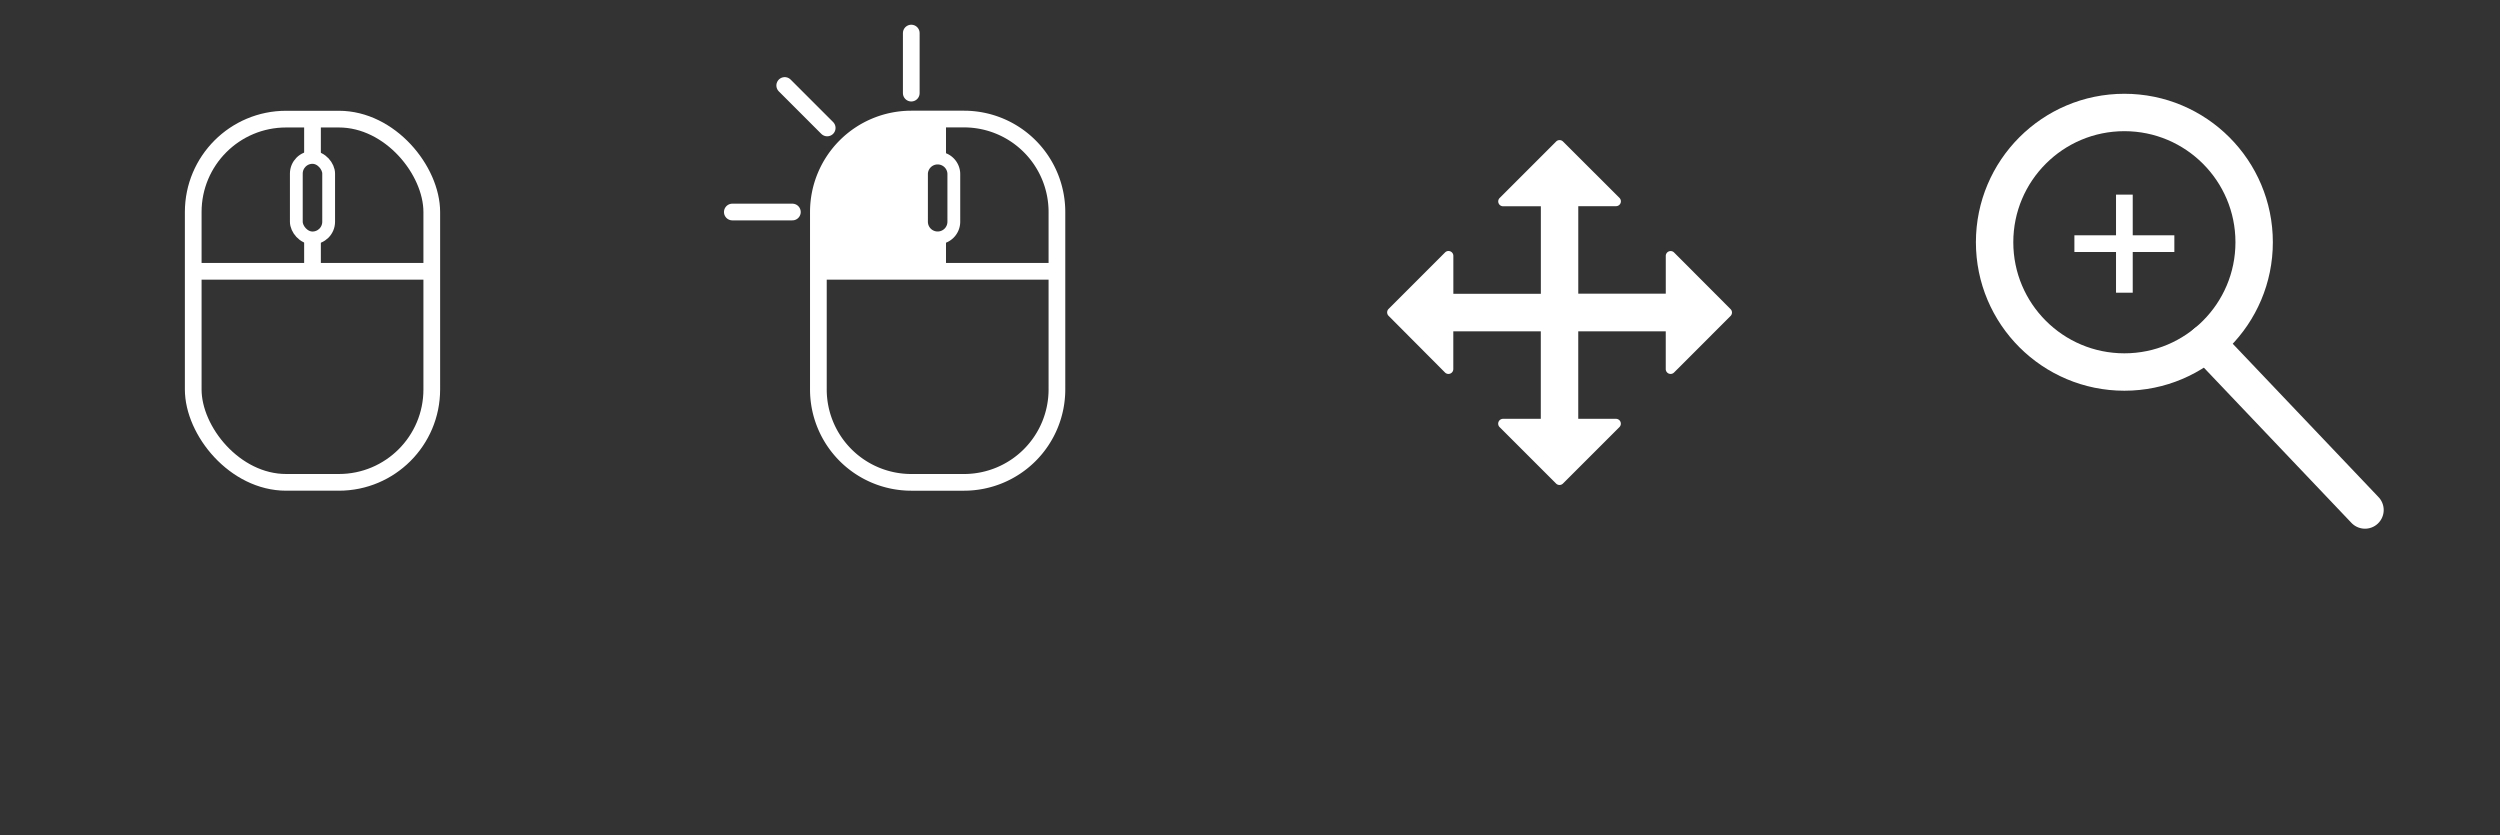 <svg id="Layer_1" data-name="Layer 1" xmlns="http://www.w3.org/2000/svg" viewBox="0 0 1000 334"><rect x="0" y="0" width="1000" height="334" fill="#333333" stroke="none"/><defs><style>.cls-1,.cls-2,.cls-4,.cls-5,.cls-6{fill:none;stroke:#fff;}.cls-1,.cls-4,.cls-5,.cls-6{stroke-miterlimit:10;}.cls-1,.cls-4{stroke-width:6.68px;}.cls-2{stroke-linejoin:round;stroke-width:5.12px;}.cls-3{fill:#fff;}.cls-4,.cls-6{stroke-linecap:round;}.cls-5,.cls-6{stroke-width:14.96px;}</style></defs><title>Artboard 1</title><rect class="cls-1" x="77.29" y="47.65" width="95.42" height="145.29" rx="37.16" ry="37.16"/><line class="cls-1" x1="125" y1="95.17" x2="125" y2="108.52"/><line class="cls-1" x1="125" y1="49.62" x2="125" y2="62.97"/><line class="cls-1" x1="77.29" y1="108.52" x2="172.71" y2="108.52"/><rect class="cls-2" x="118.53" y="62.97" width="12.93" height="32.2" rx="6.47" ry="6.47"/><g id="_Group_" data-name="&lt;Group&gt;"><path class="cls-3" d="M375.06,95.17v13.35H327.35V84.81a37.16,37.16,0,0,1,37.16-37.16h10.55V63a6.46,6.46,0,0,0-6.46,6.46V88.7a6.46,6.46,0,0,0,6.46,6.46Z"/><path class="cls-1" d="M422.77,108.52v47.26a37.16,37.16,0,0,1-37.16,37.16h-21.1a37.16,37.16,0,0,1-37.16-37.16v-71a37.16,37.16,0,0,1,37.16-37.16h21.1a37.16,37.16,0,0,1,37.16,37.16Z"/><line class="cls-1" x1="375.06" y1="95.17" x2="375.06" y2="108.52"/><line class="cls-1" x1="375.06" y1="49.62" x2="375.06" y2="62.97"/><polyline class="cls-1" points="327.35 108.52 375.06 108.52 422.77 108.52"/><path class="cls-2" d="M375.06,95.16a6.46,6.46,0,0,1-6.46-6.46V69.43a6.47,6.47,0,0,1,12.93,0V88.7A6.47,6.47,0,0,1,375.06,95.16Z"/></g><path class="cls-3" d="M692.21,123.63,669.63,101a1.94,1.94,0,0,0-3.32,1.37v15.1h-35v-35h15.1a1.94,1.94,0,0,0,1.37-3.32L625.2,56.61a1.94,1.94,0,0,0-2.75,0L599.87,79.19a1.94,1.94,0,0,0,1.37,3.32h15.1v35h-35v-15.1A1.94,1.94,0,0,0,578,101l-22.57,22.58a1.94,1.94,0,0,0,0,2.75L578,149a1.94,1.94,0,0,0,3.32-1.37v-15.1h35v35h-15.1a1.94,1.94,0,0,0-1.37,3.32l22.58,22.57a1.94,1.94,0,0,0,2.75,0l22.58-22.57a1.94,1.94,0,0,0-1.37-3.32H631.3v-35h35v15.1a1.94,1.94,0,0,0,3.32,1.37l22.57-22.58A1.94,1.94,0,0,0,692.21,123.63Z"/><line class="cls-4" x1="364.51" y1="37.25" x2="364.51" y2="13.23"/><line class="cls-4" x1="330.88" y1="51.18" x2="313.89" y2="34.19"/><line class="cls-4" x1="316.95" y1="84.81" x2="292.93" y2="84.81"/><line class="cls-1" x1="849.75" y1="117.08" x2="849.75" y2="77.85"/><line class="cls-1" x1="829.76" y1="97.46" x2="869.74" y2="97.46"/><circle class="cls-5" cx="849.75" cy="96.9" r="51.91"/><line class="cls-6" x1="946" y1="204" x2="882.48" y2="137.19"/></svg>